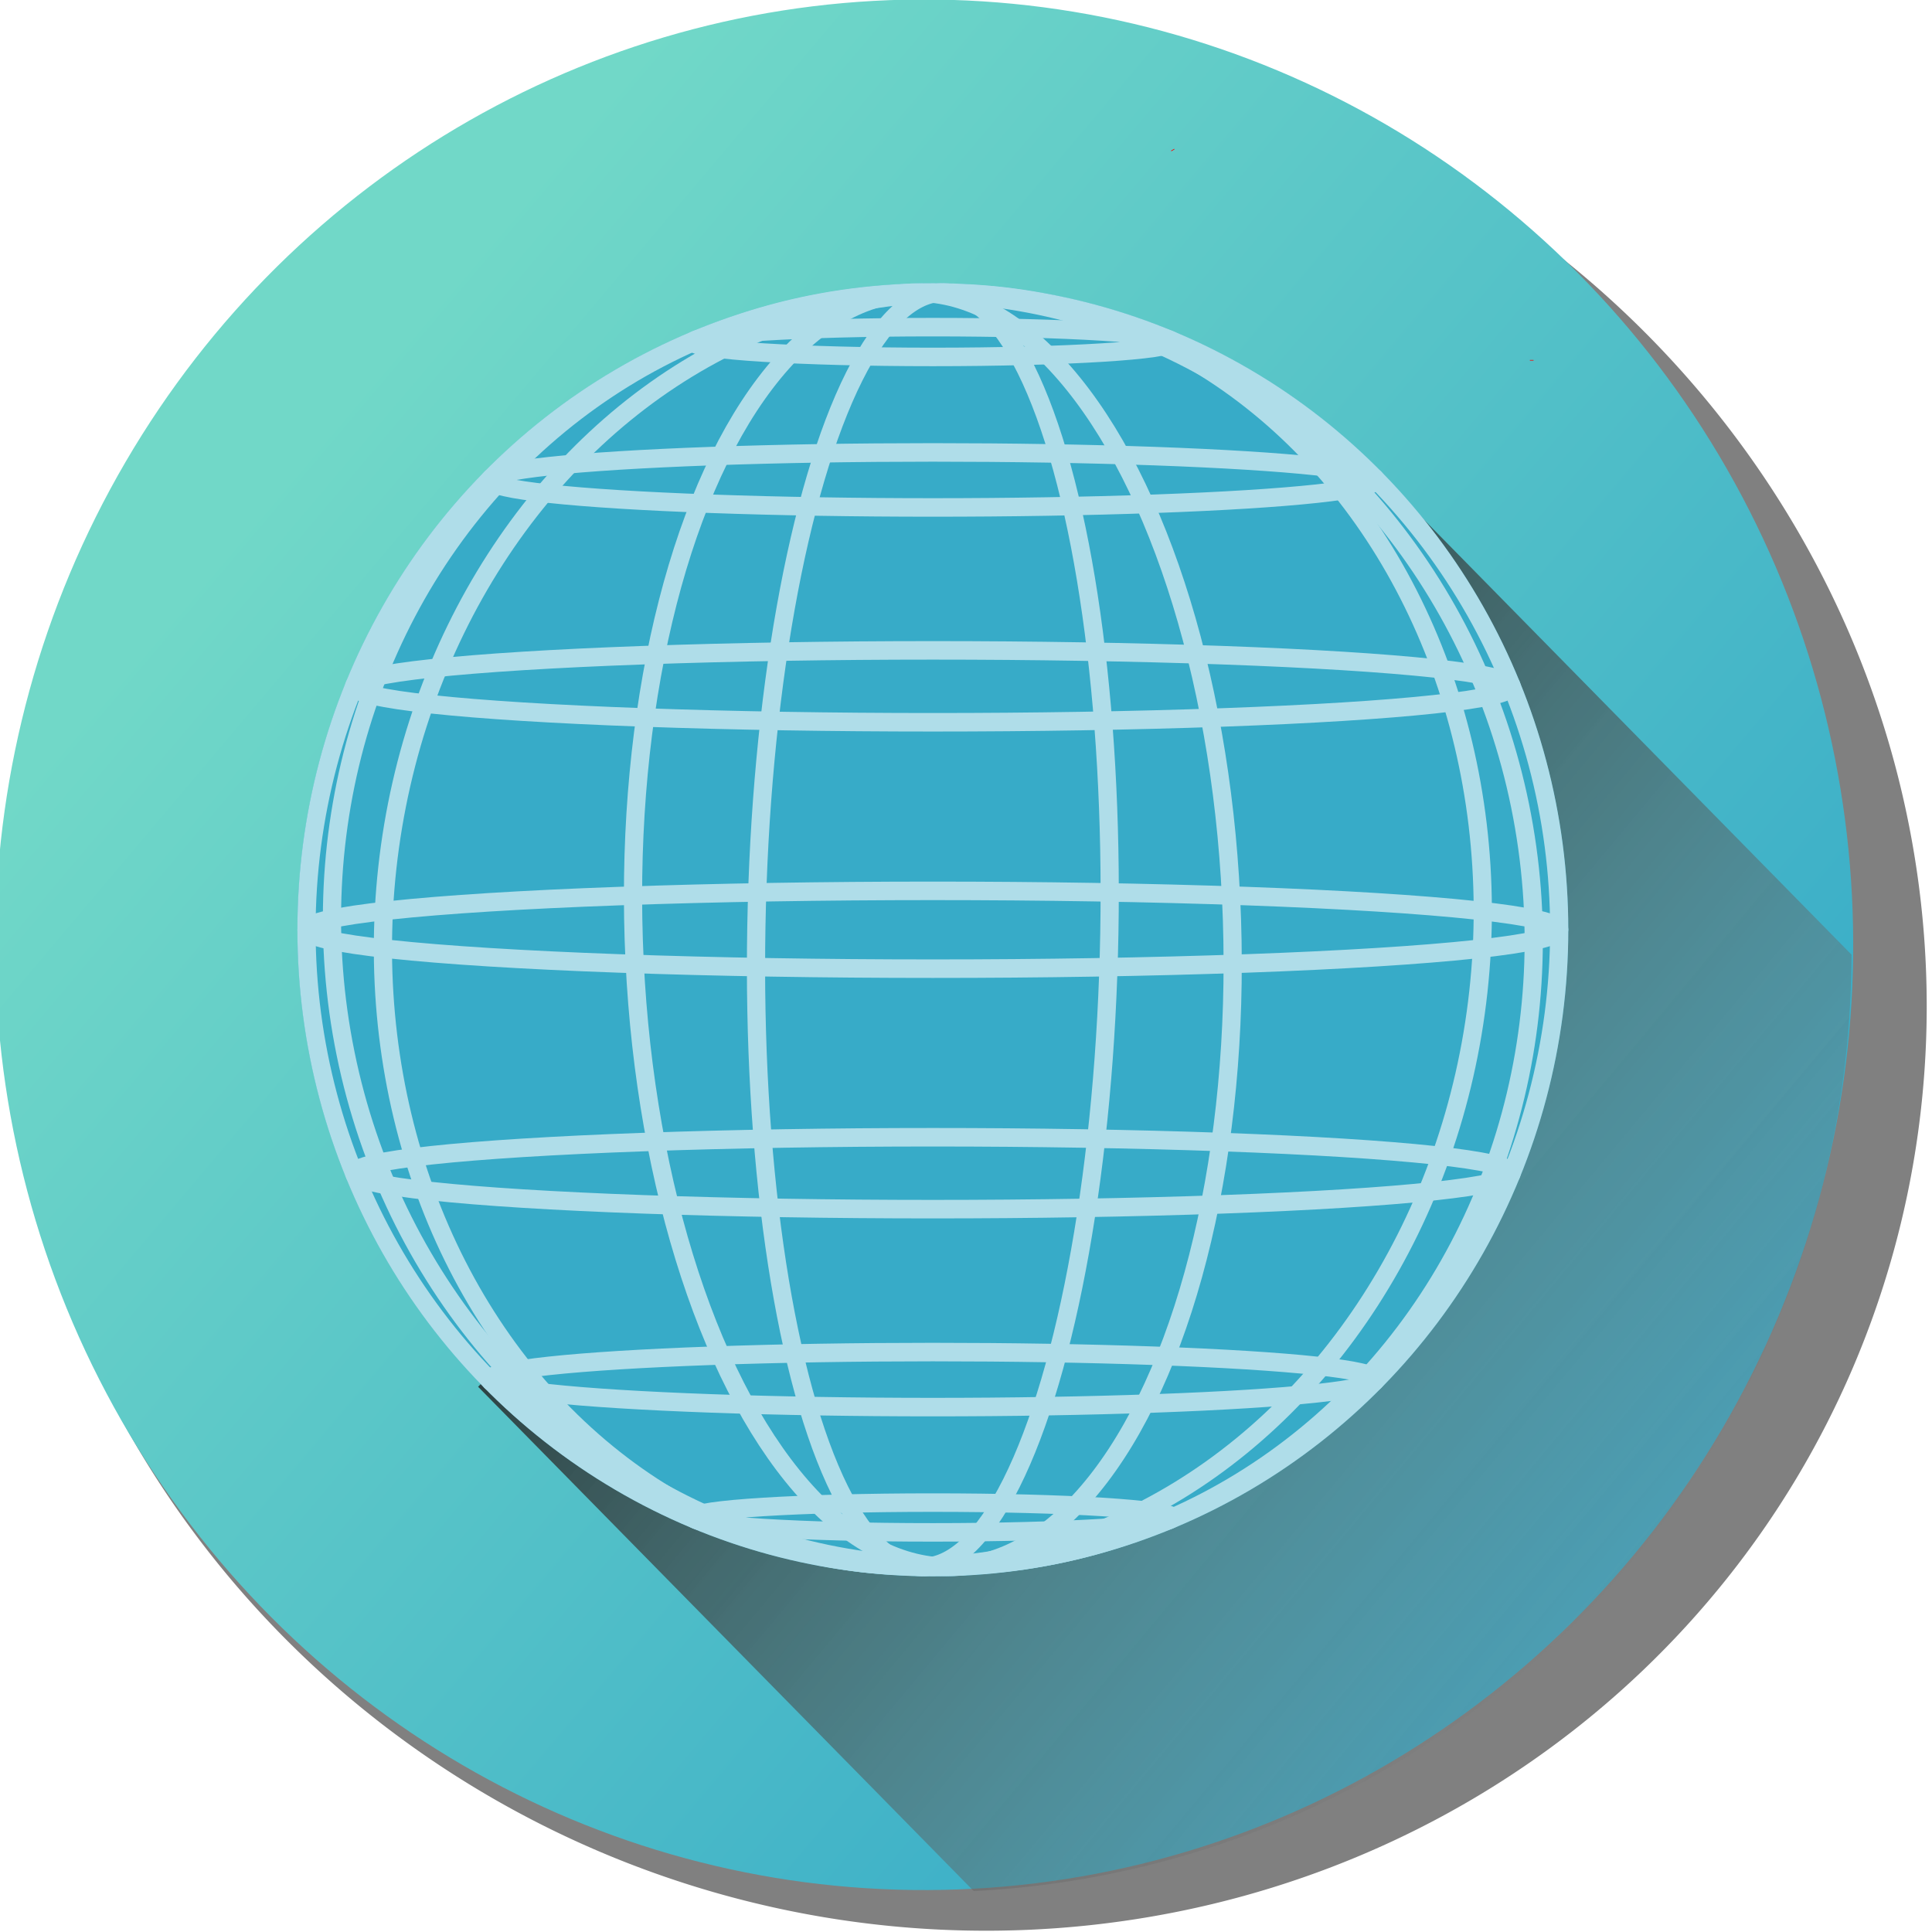<?xml version="1.0" encoding="UTF-8" standalone="no"?>
<svg
   xmlns:dc="http://purl.org/dc/elements/1.1/"
   xmlns:cc="http://creativecommons.org/ns#"
   xmlns:rdf="http://www.w3.org/1999/02/22-rdf-syntax-ns#"
   xmlns:svg="http://www.w3.org/2000/svg"
   xmlns="http://www.w3.org/2000/svg"
   xmlns:xlink="http://www.w3.org/1999/xlink"
   id="svg8"
   version="1.1"
   viewBox="0 0 33.834 33.867"
   height="33.867mm"
   width="33.867mm">
  <defs
     id="defs2">
    <linearGradient
       id="linearGradient9620">
      <stop
         style="stop-color:#71d8c8;stop-opacity:1"
         offset="0"
         id="stop9622" />
      <stop
         style="stop-color:#37abc8;stop-opacity:1"
         offset="1"
         id="stop9624" />
    </linearGradient>
    <linearGradient
       id="linearGradient9559">
      <stop
         style="stop-color:#000000;stop-opacity:1"
         offset="0"
         id="stop9561" />
      <stop
         style="stop-color:#b3b3b3;stop-opacity:0"
         offset="1"
         id="stop9563" />
    </linearGradient>
    <linearGradient
       xlink:href="#linearGradient9559"
       id="linearGradient9565"
       x1="-265.342"
       y1="369.167"
       x2="142.591"
       y2="715.104"
       gradientUnits="userSpaceOnUse"
       gradientTransform="matrix(1.323,0,0,1.323,602.624,67.656)" />
    <linearGradient
       xlink:href="#linearGradient9620"
       id="linearGradient9626"
       x1="-468.774"
       y1="113.463"
       x2="-312.594"
       y2="542.221"
       gradientUnits="userSpaceOnUse"
       gradientTransform="matrix(1.328,0,0,1.328,494.924,349.521)" />
  </defs>
  <g
     transform="translate(368.098,-92.883)"
     id="layer1">
    <g
       transform="matrix(0.171,0,0,0.174,-369.223,83.667)"
       id="layer1-8">
      <g
         id="layer1-1"
         transform="matrix(0.282,0,0,0.282,-1.922,-40.426)">
        <path
           id="path9404"
           d="M 683.768,521.662 A 350.311,336.368 15.717 0 1 554.905,979.571 350.311,336.368 15.717 0 1 78.014,845.367 350.311,336.368 15.717 0 1 206.877,387.458 350.311,336.368 15.717 0 1 683.768,521.662 Z"
           style="opacity:1;fill:#808080;fill-opacity:1;stroke:none;stroke-width:1.024" />
        <circle
           transform="rotate(-29.283)"
           style="opacity:1;fill:url(#linearGradient9626);fill-opacity:1;stroke:none;stroke-width:1.004"
           id="circle9406"
           cx="-8.044"
           cy="762.154"
           r="337.703" />
        <path
           transform="rotate(-29.283)"
           style="opacity:1;fill:#000000;fill-opacity:1;stroke:#ff0000;stroke-width:1.323"
           id="path9408"
           d="m 209.651,558.588 a 427.657,427.657 0 0 1 -6e-5,0.238" />
        <path
           d="m 586.606,459.766 a 427.657,427.657 0 0 1 -7e-5,0.238"
           id="path4136"
           style="opacity:1;fill:#000000;fill-opacity:1;stroke:#ff0000;stroke-width:1.323" />
        <path
           style="fill:url(#linearGradient9565);fill-opacity:1;fill-rule:evenodd;stroke:none;stroke-width:1px;stroke-linecap:butt;stroke-linejoin:miter;stroke-opacity:1"
           d="M 527.807,497.175 203.603,826.599 383.756,1006.751 a 336.383,336.383 0 0 0 147.455,-42.147 336.383,336.383 0 0 0 171.646,-292.38 z"
           id="path9524" />
        <g
           id="g9529"
           transform="matrix(1.342,0,0,1.342,368.911,663.332)"
           style="fill:#37abc8;fill-opacity:1;stroke:none;stroke-width:5;stroke-miterlimit:4;stroke-dasharray:none">
          <g
             id="g9531"
             style="fill:#37abc8;fill-opacity:1;stroke:none;stroke-width:5;stroke-miterlimit:4;stroke-dasharray:none">
            <ellipse
               ry="172.1"
               rx="48.501"
               cy="0"
               cx="0"
               id="ellipse9533"
               transform="rotate(1.029)"
               style="fill:#37abc8;fill-opacity:1;stroke:none;stroke-width:5;stroke-miterlimit:4;stroke-dasharray:none" />
            <ellipse
               ry="172.1"
               rx="150.82"
               cy="0"
               cx="0"
               id="ellipse9535"
               transform="rotate(6.389)"
               style="fill:#37abc8;fill-opacity:1;stroke:none;stroke-width:5;stroke-miterlimit:4;stroke-dasharray:none" />
            <ellipse
               ry="172.1"
               rx="164.791"
               cy="0"
               cx="0"
               id="ellipse9537"
               transform="rotate(-11.718)"
               style="fill:#37abc8;fill-opacity:1;stroke:none;stroke-width:5;stroke-miterlimit:4;stroke-dasharray:none" />
            <ellipse
               ry="172.1"
               rx="82.23"
               cy="0"
               cx="0"
               id="ellipse9539"
               transform="rotate(-1.906)"
               style="fill:#37abc8;fill-opacity:1;stroke:none;stroke-width:5;stroke-miterlimit:4;stroke-dasharray:none" />
          </g>
          <g
             id="g9541"
             style="fill:#37abc8;fill-opacity:1;stroke:none;stroke-width:5;stroke-miterlimit:4;stroke-dasharray:none">
            <ellipse
               ry="4.022"
               rx="65.86"
               cy="158.703"
               cx="0"
               id="ellipse9543"
               style="fill:#37abc8;fill-opacity:1;stroke:none;stroke-width:5;stroke-miterlimit:4;stroke-dasharray:none" />
            <ellipse
               ry="7.43"
               rx="121.693"
               cy="121.466"
               cx="0"
               id="ellipse9545"
               style="fill:#37abc8;fill-opacity:1;stroke:none;stroke-width:5;stroke-miterlimit:4;stroke-dasharray:none" />
            <ellipse
               ry="9.708"
               rx="159"
               cy="65.737"
               cx="0"
               id="ellipse9547"
               style="fill:#37abc8;fill-opacity:1;stroke:none;stroke-width:5;stroke-miterlimit:4;stroke-dasharray:none" />
            <ellipse
               ry="10.507"
               rx="172.1"
               cy="1.0518431e-014"
               cx="0"
               id="ellipse9549"
               style="fill:#37abc8;fill-opacity:1;stroke:none;stroke-width:5;stroke-miterlimit:4;stroke-dasharray:none" />
            <ellipse
               ry="9.708"
               rx="159"
               cy="-65.737"
               cx="0"
               id="ellipse9551"
               style="fill:#37abc8;fill-opacity:1;stroke:none;stroke-width:5;stroke-miterlimit:4;stroke-dasharray:none" />
            <ellipse
               ry="7.43"
               rx="121.693"
               cy="-121.466"
               cx="0"
               id="ellipse9553"
               style="fill:#37abc8;fill-opacity:1;stroke:none;stroke-width:5;stroke-miterlimit:4;stroke-dasharray:none" />
            <ellipse
               ry="4.022"
               rx="65.86"
               cy="-158.703"
               cx="0"
               id="ellipse9555"
               style="fill:#37abc8;fill-opacity:1;stroke:none;stroke-width:5;stroke-miterlimit:4;stroke-dasharray:none" />
          </g>
          <circle
             r="172.1"
             cy="0"
             cx="0"
             id="circle9557"
             style="fill:#37abc8;fill-opacity:1;stroke:none;stroke-width:5;stroke-miterlimit:4;stroke-dasharray:none" />
        </g>
        <g
           style="stroke:#afdde9;stroke-width:5;stroke-miterlimit:4;stroke-dasharray:none"
           transform="matrix(1.323,0,0,1.323,368.911,663.332)"
           id="g9040">
          <g
             style="stroke:#afdde9;stroke-width:5;stroke-miterlimit:4;stroke-dasharray:none"
             id="g9042">
            <ellipse
               style="fill:none;stroke:#afdde9;stroke-width:5;stroke-miterlimit:4;stroke-dasharray:none"
               transform="rotate(1.029)"
               id="path9044"
               cx="0"
               cy="0"
               rx="48.501"
               ry="172.1" />
            <ellipse
               style="fill:none;stroke:#afdde9;stroke-width:5;stroke-miterlimit:4;stroke-dasharray:none"
               transform="rotate(6.389)"
               id="path9046"
               cx="0"
               cy="0"
               rx="150.82"
               ry="172.1" />
            <ellipse
               style="fill:none;stroke:#afdde9;stroke-width:5;stroke-miterlimit:4;stroke-dasharray:none"
               transform="rotate(-11.718)"
               id="path9048"
               cx="0"
               cy="0"
               rx="164.791"
               ry="172.1" />
            <ellipse
               style="fill:none;stroke:#afdde9;stroke-width:5;stroke-miterlimit:4;stroke-dasharray:none"
               transform="rotate(-1.906)"
               id="path9050"
               cx="0"
               cy="0"
               rx="82.23"
               ry="172.1" />
          </g>
          <g
             style="stroke:#afdde9;stroke-width:5;stroke-miterlimit:4;stroke-dasharray:none"
             id="g9052">
            <ellipse
               style="fill:none;stroke:#afdde9;stroke-width:5;stroke-miterlimit:4;stroke-dasharray:none"
               id="path9054"
               cx="0"
               cy="158.703"
               rx="65.86"
               ry="4.022" />
            <ellipse
               style="fill:none;stroke:#afdde9;stroke-width:5;stroke-miterlimit:4;stroke-dasharray:none"
               id="path9056"
               cx="0"
               cy="121.466"
               rx="121.693"
               ry="7.43" />
            <ellipse
               style="fill:none;stroke:#afdde9;stroke-width:5;stroke-miterlimit:4;stroke-dasharray:none"
               id="path9058"
               cx="0"
               cy="65.737"
               rx="159"
               ry="9.708" />
            <ellipse
               style="fill:none;stroke:#afdde9;stroke-width:5;stroke-miterlimit:4;stroke-dasharray:none"
               id="path9060"
               cx="0"
               cy="1.0518431e-014"
               rx="172.1"
               ry="10.507" />
            <ellipse
               style="fill:none;stroke:#afdde9;stroke-width:5;stroke-miterlimit:4;stroke-dasharray:none"
               id="path9062"
               cx="0"
               cy="-65.737"
               rx="159"
               ry="9.708" />
            <ellipse
               style="fill:none;stroke:#afdde9;stroke-width:5;stroke-miterlimit:4;stroke-dasharray:none"
               id="path9064"
               cx="0"
               cy="-121.466"
               rx="121.693"
               ry="7.43" />
            <ellipse
               style="fill:none;stroke:#afdde9;stroke-width:5;stroke-miterlimit:4;stroke-dasharray:none"
               id="path9066"
               cx="0"
               cy="-158.703"
               rx="65.86"
               ry="4.022" />
          </g>
          <circle
             style="fill:none;stroke:#afdde9;stroke-width:5;stroke-miterlimit:4;stroke-dasharray:none"
             id="path9068"
             cx="0"
             cy="0"
             r="172.1" />
        </g>
      </g>
    </g>
  </g>
</svg>
